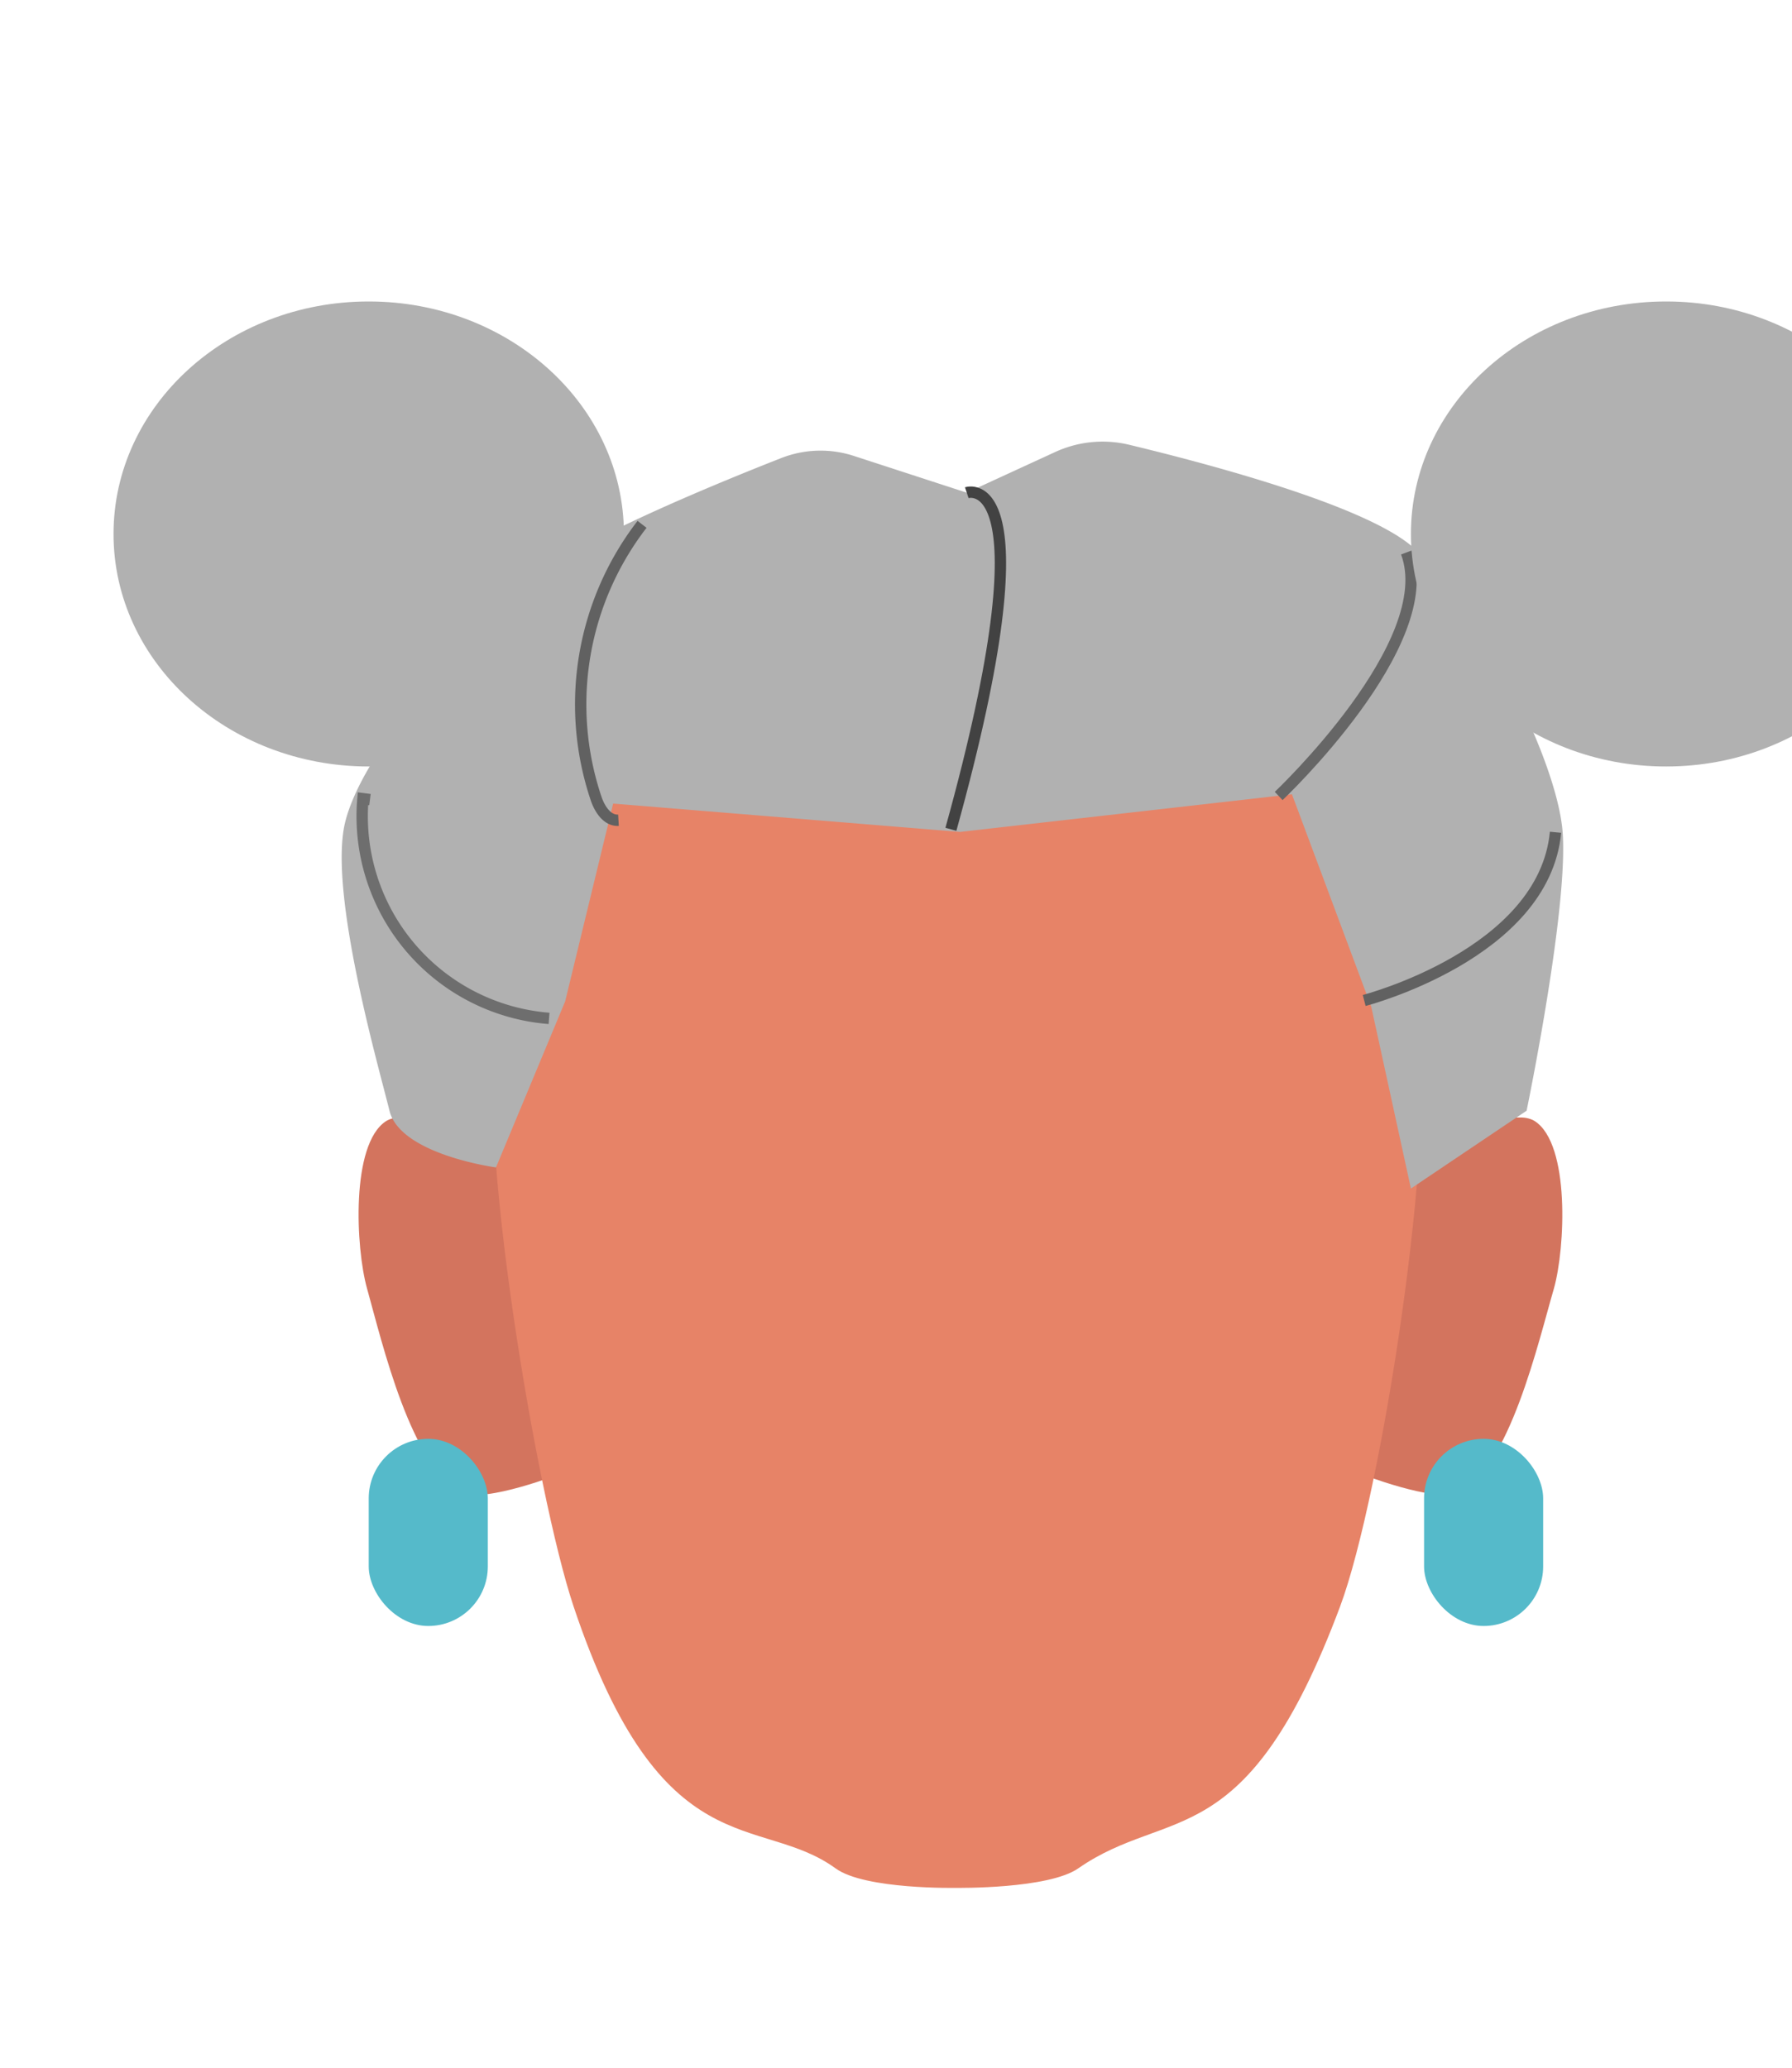 <svg xmlns="http://www.w3.org/2000/svg" xmlns:xlink="http://www.w3.org/1999/xlink" viewBox="0 0 158 182.31"><defs><style>.cls-1,.cls-10,.cls-7,.cls-8,.cls-9{fill:none;}.cls-2{fill:#b1b1b1;}.cls-3{clip-path:url(#clip-path);}.cls-4{fill:#d3745e;}.cls-5{clip-path:url(#clip-path-2);}.cls-6{fill:#e78367;}.cls-7{stroke:#616161;}.cls-10,.cls-7,.cls-8,.cls-9{stroke-miterlimit:10;}.cls-8{stroke:#6e6e6e;}.cls-9{stroke:#424242;}.cls-10{stroke:#666;}.cls-11{clip-path:url(#clip-path-3);}.cls-12{fill:#55baca;}.cls-13{clip-path:url(#clip-path-4);}</style><clipPath id="clip-path"><polygon class="cls-1" points="119.89 98.53 119.89 98.53 137.75 98.53 137.75 131.81 119.89 131.81 119.89 98.53"/></clipPath><clipPath id="clip-path-2"><polygon class="cls-1" points="49.48 98.53 49.48 98.53 31.61 98.53 31.61 131.81 49.48 131.81 49.48 98.53"/></clipPath><clipPath id="clip-path-3"><polygon class="cls-1" points="125.56 126.86 125.56 126.86 136.06 126.86 136.06 143.36 125.56 143.36 125.56 126.86"/></clipPath><clipPath id="clip-path-4"><polygon class="cls-1" points="43.01 126.86 43.01 126.86 32.51 126.86 32.51 143.36 43.01 143.36 43.01 126.86"/></clipPath></defs><g id="Calque_3" data-name="Calque 3"><ellipse class="cls-2" cx="32.51" cy="47.08" rx="22.5" ry="20.5"/><g id="_Répétition_miroir_" data-name="&lt;Répétition miroir&gt;"><g class="cls-3"><path class="cls-4" d="M128.61,131.6c4.48-2.12,7-13.21,8.4-18,1-3.56,1.43-12.7-1.67-14.74-2.7-1.77-12.36,3.81-12.36,3.81l-1,13.23-2.14,14S126.6,132.55,128.61,131.6Z"/></g></g><g id="_Répétition_miroir_2" data-name="&lt;Répétition miroir&gt;"><g class="cls-5"><path class="cls-4" d="M40.76,131.6c-4.49-2.12-7.06-13.21-8.4-18-1-3.56-1.44-12.7,1.66-14.74,2.71-1.77,12.36,3.81,12.36,3.81l1,13.23,2.14,14S42.77,132.55,40.76,131.6Z"/></g></g><rect class="cls-1" x="84.33" y="54.68" width="41.71" height="112.28"/><path class="cls-6" d="M125,89.71c-1.22-6.89-5.85-19.47-10.84-24.37-5.82-5.72-17-9.4-26.31-10.39v-.27c-1.08,0-2.2,0-3.33,0-.55,0-1.11,0-1.64,0v.11c-10.63.75-22.34,4.7-28.3,10.55-5,4.9-9.61,17.48-10.83,24.37-1.81,10.23,3.52,42.06,6.82,51.92,7.77,23.22,16.38,18.21,23.1,23.1,2.59,1.89,10.7,1.72,10.7,1.72s8.07.11,10.7-1.72c8-5.57,14.8-.93,23.09-23.1C121.79,131.89,126.78,99.94,125,89.71Z"/><rect class="cls-1" x="42.66" y="54.68" width="41.71" height="112.28"/><path class="cls-2" d="M43.73,102.93s-8.44-1.13-9.39-5S29,78.85,30.4,72.63c1.62-7,12.17-18,17.8-22.42,3.83-3,15.12-7.64,20.7-9.83a9.48,9.48,0,0,1,6.39-.18l9.95,3.24L93,39.87a10,10,0,0,1,6.54-.66c6.57,1.58,20.69,5.27,25,9,5.32,4.52,12.31,17.67,13.18,24.59.79,6.28-3.12,25.13-3.12,25.13l-10.2,6.86-3.49-16-7-18.76L84.65,73.35l-30.59-2.5L49.83,88.29"/><path class="cls-7" d="M56.61,46.23a26,26,0,0,0-4.08,24.09c.32,1,1,2.06,2,2"/><path class="cls-8" d="M48.41,89.79A17.88,17.88,0,0,1,32,70.42l.62.08"/><path class="cls-9" d="M83.84,73.12c8.93-32.2,1.4-29.68,1.4-29.68"/><path class="cls-10" d="M112.74,70.18S127,56.71,124,48.71"/><path class="cls-7" d="M120.28,88.21s15.86-4.1,16.87-14.83"/><g class="cls-11"><rect class="cls-12" x="125.56" y="126.86" width="10.5" height="16.5" rx="5.25"/></g><g class="cls-13"><rect class="cls-12" x="32.51" y="126.86" width="10.5" height="16.5" rx="5.25"/></g><ellipse class="cls-2" cx="146.9" cy="47.08" rx="22.5" ry="20.5"/></g></svg>